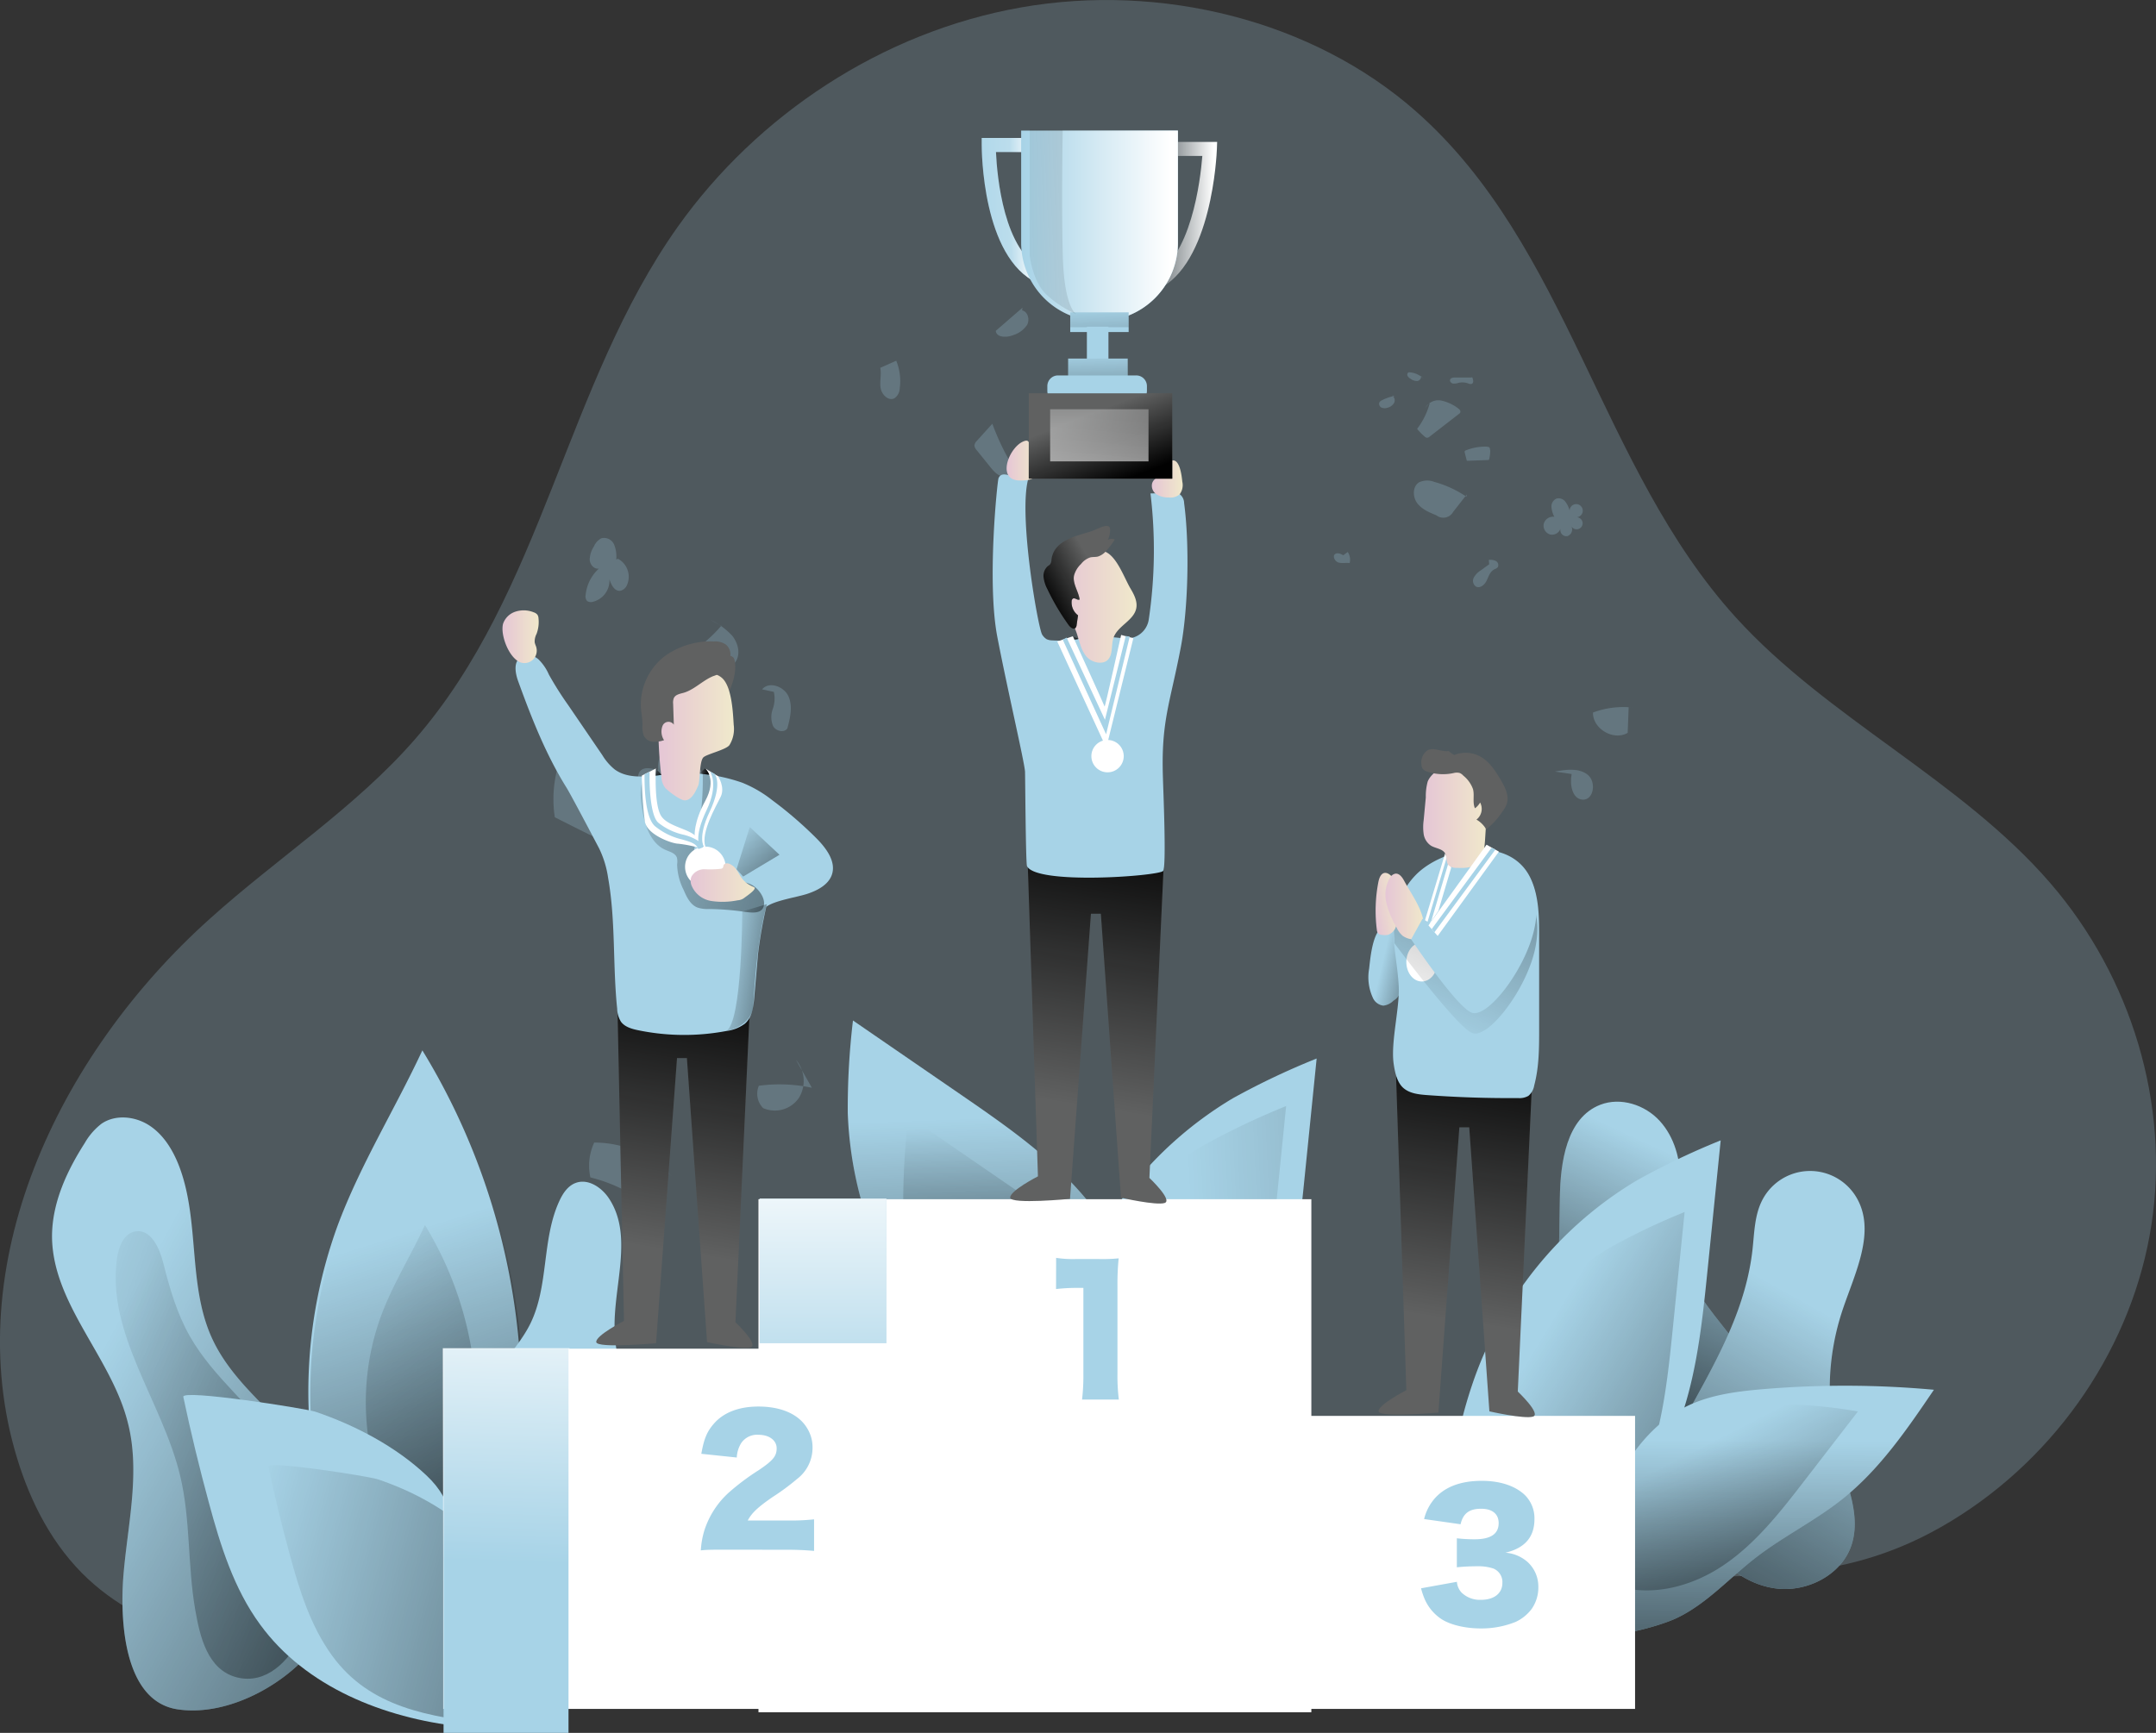 <svg id="Layer_1" data-name="Layer 1" xmlns="http://www.w3.org/2000/svg" xmlns:xlink="http://www.w3.org/1999/xlink" viewBox="0 0 504.84 405.87"><rect x="0" y="0" width="504.84" height="405.87" fill="#333333" stroke="none"/><defs><linearGradient id="linear-gradient" x1="328.39" y1="247.21" x2="349.84" y2="252.2" gradientUnits="userSpaceOnUse"><stop offset="0" stop-color="#010101" stop-opacity="0"/><stop offset="0.95" stop-color="#010101"/></linearGradient><linearGradient id="linear-gradient-2" x1="410.21" y1="298.61" x2="371.87" y2="381.47" xlink:href="#linear-gradient"/><linearGradient id="linear-gradient-3" x1="434.8" y1="330.87" x2="373.58" y2="440.78" xlink:href="#linear-gradient"/><linearGradient id="linear-gradient-4" x1="284.31" y1="329.53" x2="544.33" y2="316.55" xlink:href="#linear-gradient"/><linearGradient id="linear-gradient-5" x1="236.35" y1="283.5" x2="240.68" y2="403.46" xlink:href="#linear-gradient"/><linearGradient id="linear-gradient-6" x1="248.58" y1="285.1" x2="252.91" y2="405.06" xlink:href="#linear-gradient"/><linearGradient id="linear-gradient-7" x1="91.84" y1="312.88" x2="140.53" y2="468.24" xlink:href="#linear-gradient"/><linearGradient id="linear-gradient-8" x1="77.24" y1="315.03" x2="214.05" y2="481.06" xlink:href="#linear-gradient"/><linearGradient id="linear-gradient-9" x1="25" y1="344.35" x2="199.99" y2="439.58" xlink:href="#linear-gradient"/><linearGradient id="linear-gradient-10" x1="10.81" y1="348.77" x2="228.78" y2="426.68" xlink:href="#linear-gradient"/><linearGradient id="linear-gradient-11" x1="361.99" y1="341.08" x2="479.33" y2="411.57" xlink:href="#linear-gradient"/><linearGradient id="linear-gradient-12" x1="414.95" y1="359.18" x2="414.02" y2="451.93" xlink:href="#linear-gradient"/><linearGradient id="linear-gradient-13" x1="448.18" y1="427.03" x2="535.72" y2="479.62" gradientTransform="matrix(0.85, 0.53, -0.53, 0.85, 247.09, -239.11)" xlink:href="#linear-gradient"/><linearGradient id="linear-gradient-14" x1="60.62" y1="385.72" x2="244.78" y2="433.67" xlink:href="#linear-gradient"/><linearGradient id="linear-gradient-15" x1="192.72" y1="335.77" x2="192.72" y2="263.42" gradientUnits="userSpaceOnUse"><stop offset="0" stop-color="#fff" stop-opacity="0"/><stop offset="0.23" stop-color="#fff" stop-opacity="0.23"/><stop offset="0.95" stop-color="#fff"/></linearGradient><linearGradient id="linear-gradient-16" x1="118.33" y1="365.95" x2="120.8" y2="288.65" xlink:href="#linear-gradient-15"/><linearGradient id="linear-gradient-17" x1="258.78" y1="280.98" x2="270.22" y2="209.56" xlink:href="#linear-gradient"/><linearGradient id="linear-gradient-18" x1="162.23" y1="314.9" x2="173.67" y2="243.47" xlink:href="#linear-gradient"/><linearGradient id="linear-gradient-19" x1="345.04" y1="331.07" x2="356.48" y2="259.65" xlink:href="#linear-gradient"/><linearGradient id="linear-gradient-20" x1="228.24" y1="71.22" x2="248.03" y2="70.91" gradientUnits="userSpaceOnUse"><stop offset="0" stop-color="#fff" stop-opacity="0"/><stop offset="0.66" stop-color="#fff" stop-opacity="0.23"/><stop offset="0.95" stop-color="#fff"/></linearGradient><linearGradient id="linear-gradient-21" x1="277.4" y1="69.07" x2="359.8" y2="119.62" xlink:href="#linear-gradient-15"/><linearGradient id="linear-gradient-22" x1="274.29" y1="72.31" x2="289.7" y2="72.31" xlink:href="#linear-gradient-15"/><linearGradient id="linear-gradient-23" x1="240.39" y1="129.6" x2="247.32" y2="129.6" gradientUnits="userSpaceOnUse"><stop offset="0" stop-color="#e5c6d6"/><stop offset="0.42" stop-color="#ead4d0"/><stop offset="1" stop-color="#f0e9cb"/></linearGradient><linearGradient id="linear-gradient-24" x1="274.39" y1="133.94" x2="281.63" y2="133.94" xlink:href="#linear-gradient-23"/><linearGradient id="linear-gradient-25" x1="255.63" y1="96.85" x2="262.28" y2="113.85" xlink:href="#linear-gradient"/><linearGradient id="linear-gradient-26" x1="239.12" y1="52.89" x2="275.81" y2="52.89" xlink:href="#linear-gradient-15"/><linearGradient id="linear-gradient-27" x1="257.33" y1="71.69" x2="257.69" y2="82.54" xlink:href="#linear-gradient"/><linearGradient id="linear-gradient-28" x1="256.99" y1="82.37" x2="257.22" y2="91.65" xlink:href="#linear-gradient"/><linearGradient id="linear-gradient-29" x1="252.62" y1="163.76" x2="270.83" y2="163.76" xlink:href="#linear-gradient-23"/><linearGradient id="linear-gradient-30" x1="261.17" y1="155.4" x2="248.65" y2="162.36" xlink:href="#linear-gradient"/><linearGradient id="linear-gradient-31" x1="230.92" y1="74.67" x2="296.16" y2="71.58" xlink:href="#linear-gradient"/><linearGradient id="linear-gradient-32" x1="257.54" y1="81" x2="257.23" y2="132.33" xlink:href="#linear-gradient-15"/><linearGradient id="linear-gradient-33" x1="251.21" y1="149.44" x2="252.46" y2="149.44" xlink:href="#linear-gradient"/><linearGradient id="linear-gradient-34" x1="173.62" y1="247.51" x2="203.22" y2="252.02" xlink:href="#linear-gradient"/><linearGradient id="linear-gradient-35" x1="135.98" y1="210.4" x2="270.44" y2="243.78" xlink:href="#linear-gradient"/><linearGradient id="linear-gradient-36" x1="122.39" y1="170.91" x2="130.89" y2="170.91" xlink:href="#linear-gradient-23"/><linearGradient id="linear-gradient-37" x1="158.89" y1="194.05" x2="176.53" y2="194.05" xlink:href="#linear-gradient-23"/><linearGradient id="linear-gradient-38" x1="337.33" y1="263.88" x2="395.45" y2="137.42" xlink:href="#linear-gradient"/><linearGradient id="linear-gradient-39" x1="333.7" y1="201.3" x2="340.05" y2="201.3" gradientTransform="translate(-37.19 93.06) rotate(-9.89)" xlink:href="#linear-gradient-23"/><linearGradient id="linear-gradient-40" x1="329.13" y1="234.12" x2="338.18" y2="234.12" xlink:href="#linear-gradient-23"/><linearGradient id="linear-gradient-41" x1="337.94" y1="212.97" x2="353.06" y2="212.97" xlink:href="#linear-gradient-23"/><linearGradient id="linear-gradient-42" x1="166.47" y1="228.48" x2="181.47" y2="228.48" xlink:href="#linear-gradient-23"/><linearGradient id="linear-gradient-43" x1="168.43" y1="202.48" x2="170.75" y2="202.48" xlink:href="#linear-gradient"/><linearGradient id="linear-gradient-44" x1="152.85" y1="179.62" x2="154.91" y2="182.64" xlink:href="#linear-gradient"/><linearGradient id="linear-gradient-45" x1="171.14" y1="195.03" x2="195.41" y2="221.31" xlink:href="#linear-gradient"/></defs><title>winner 2</title><path d="M461.39,378.13c25.28-15.29,42.82-41.47,47.1-69.63s-4.66-57.82-23.64-79.84c-20.87-24.22-52.18-38.59-73.7-62.3-31.86-35.09-39.1-87-74.87-118.5C312,26.45,276.45,17.75,243.83,23.49S182,48.71,163.44,74.82c-26.31,37.09-31.59,85.67-61.61,120.13-13.89,15.94-32.21,27.77-48,42C18,269.1-5,318.34,8.7,363.28c3.19,10.48,8.4,20.64,16.61,28.29,15.3,14.25,38.19,17.71,59.53,19.67,73.39,6.73,147.33,4.23,221,1.72,16.24-.55,31.1-2.13,46.11-8.37,12.58-5.22,23.68-12.55,37.78-13.11C416.35,390.42,437.1,392.82,461.39,378.13Z" transform="translate(-4.7 -21.76)" fill="#a7d3e7" opacity="0.24" style="isolation:isolate"/><path d="M325.29,248.63a11.47,11.47,0,0,0,.88,6.84,3.1,3.1,0,0,0,2.45,1.82,4,4,0,0,0,2.38-1.18,3.45,3.45,0,0,0,1.59-3.89c-.43-4-.83-8.14.35-12a2.37,2.37,0,0,0,.14-1.43c-.67-1.86-4.59-.25-5.42.75C326,241.6,325.57,246.09,325.29,248.63Z" transform="translate(-4.7 -21.76)" fill="#a7d3e7"/><path d="M325.29,248.63a11.47,11.47,0,0,0,.88,6.84,3.1,3.1,0,0,0,2.45,1.82,4,4,0,0,0,2.38-1.18,3.45,3.45,0,0,0,1.59-3.89c-.43-4-.83-8.14.35-12a2.37,2.37,0,0,0,.14-1.43c-.67-1.86-4.59-.25-5.42.75C326,241.6,325.57,246.09,325.29,248.63Z" transform="translate(-4.7 -21.76)" fill="url(#linear-gradient)"/><path d="M355.55,363.73c13.92-16.33,14.14-39.88,14.4-61.34.11-8.46,1.57-18.81,9.46-21.88,4.77-1.85,10.48,0,13.94,3.8s4.88,9.09,4.79,14.21c-.08,4.11-1,8.19-.8,12.3.85,14.47,15.65,23.94,21.15,37.35,3.87,9.45,2.72,20.59-2.14,29.58s-13.17,15.85-22.53,19.94c-7.62,3.33-16.47,4.89-24.28,2s-13.94-11.14-12.43-19.32" transform="translate(-4.7 -21.76)" fill="#a7d3e7"/><path d="M355.55,363.73c13.92-16.33,14.14-39.88,14.4-61.34.11-8.46,1.57-18.81,9.46-21.88,4.77-1.85,10.48,0,13.94,3.8s4.88,9.09,4.79,14.21c-.08,4.11-1,8.19-.8,12.3.85,14.47,15.65,23.94,21.15,37.35,3.87,9.45,2.72,20.59-2.14,29.58s-13.17,15.85-22.53,19.94c-7.62,3.33-16.47,4.89-24.28,2s-13.94-11.14-12.43-19.32" transform="translate(-4.7 -21.76)" fill="url(#linear-gradient-2)"/><path d="M415.07,314.32c.42-3.86.47-7.89,2.21-11.35a12.6,12.6,0,0,1,22.23-.56c4.45,7.86-.41,17.42-3.31,26a58.43,58.43,0,0,0-.89,34.41c1.94,6.86,5.16,14,2.93,20.81-2.33,7.07-10.53,11.19-17.91,10.14s-13.64-6.41-17.24-12.93c-5.38-9.77-7.39-20.74-2-30.36C407.43,339,413.62,327.55,415.07,314.32Z" transform="translate(-4.7 -21.76)" fill="#a7d3e7"/><path d="M415.07,314.32c.42-3.86.47-7.89,2.21-11.35a12.6,12.6,0,0,1,22.23-.56c4.45,7.86-.41,17.42-3.31,26a58.43,58.43,0,0,0-.89,34.41c1.94,6.86,5.16,14,2.93,20.81-2.33,7.07-10.53,11.19-17.91,10.14s-13.64-6.41-17.24-12.93c-5.38-9.77-7.39-20.74-2-30.36C407.43,339,413.62,327.55,415.07,314.32Z" transform="translate(-4.7 -21.76)" fill="url(#linear-gradient-3)"/><g opacity="0.24" style="isolation:isolate"><path d="M339.53,116a17.19,17.19,0,0,1-3,6.2,12,12,0,0,0,1.8,1.84.92.92,0,0,0,.5.25,1,1,0,0,0,.64-.28l6.83-5.29a.81.81,0,0,0,.34-.39c.14-.38-.25-.74-.6-1a10.14,10.14,0,0,0-3.89-1.76,3.45,3.45,0,0,0-3.65,1.68" transform="translate(-4.7 -21.76)" fill="#a7d3e7"/><path d="M348.07,138.1a25.16,25.16,0,0,0-7.51-3.47,4.54,4.54,0,0,0-3.55.08c-1.56.94-1.57,3.36-.5,4.84s2.86,2.22,4.54,2.91a2.63,2.63,0,0,0,3.92-.82l3.19-4.07" transform="translate(-4.7 -21.76)" fill="#a7d3e7"/><path d="M348,127.22a.54.54,0,0,0-.32.2.56.56,0,0,0,0,.36l.43,1.68a.37.37,0,0,0,.12.22.34.34,0,0,0,.2,0l4.83-.18c.25,0,.42-2,.38-2.23-.14-.82-.08-.78-.88-.9A12.06,12.06,0,0,0,348,127.22Z" transform="translate(-4.7 -21.76)" fill="#a7d3e7"/><path d="M331.34,114.48a10.47,10.47,0,0,0-3,1,1.36,1.36,0,0,0-.66.54,1,1,0,0,0,.47,1.19,2,2,0,0,0,1.39.06,2.44,2.44,0,0,0,1.58-1.12,1.33,1.33,0,0,0-.44-1.74" transform="translate(-4.7 -21.76)" fill="#a7d3e7"/><path d="M338.05,110.5a4.93,4.93,0,0,0-3.11-1.52.79.79,0,0,0-.43,0,.63.63,0,0,0-.22.82,1.74,1.74,0,0,0,.67.65,2.57,2.57,0,0,0,1.61.55c.58-.08,1.08-.75.79-1.25" transform="translate(-4.7 -21.76)" fill="#a7d3e7"/><path d="M349.07,110.18l-3.67,0c-.45,0-1,.08-1.15.5s.28.86.73.92a3.69,3.69,0,0,0,1.31-.19,4.07,4.07,0,0,1,2.16.14,1.25,1.25,0,0,0,.86.12c.53-.22.37-1,.12-1.53" transform="translate(-4.7 -21.76)" fill="#a7d3e7"/><path d="M353.4,153.92l-1.95,1.42a4.71,4.71,0,0,0-1.65,1.7,1.63,1.63,0,0,0,.52,2.11c.93.48,2-.41,2.46-1.35s.77-2.05,1.66-2.59c.35-.21.78-.32,1-.66a1.08,1.08,0,0,0-.5-1.41,3.05,3.05,0,0,0-1.62-.25" transform="translate(-4.7 -21.76)" fill="#a7d3e7"/><path d="M319.24,151.81c-.62-.36-1.46-.71-2-.21s.07,1.7.91,1.92,1.73,0,2.58.12a3.23,3.23,0,0,0-.45-2.6" transform="translate(-4.7 -21.76)" fill="#a7d3e7"/><path d="M241.58,130.54a57.38,57.38,0,0,1-4.52-9.54l-3.61,4a1.78,1.78,0,0,0-.58,1.09,1.82,1.82,0,0,0,.51,1.08l3.13,3.88c.84,1.05,1.81,2.17,3.14,2.35s2.81-1.29,2.09-2.43" transform="translate(-4.7 -21.76)" fill="#a7d3e7"/><path d="M244.11,93.84l-6.24,5.4c.16,1.64,2.58,1.62,4.1,1a6.08,6.08,0,0,0,3.25-2.41c.64-1.22.17-3.08-1.18-3.37" transform="translate(-4.7 -21.76)" fill="#a7d3e7"/><path d="M210.82,107.91c.32,1.54-.17,3.16.08,4.72s1.86,3.15,3.25,2.4a2.93,2.93,0,0,0,1.23-2.33,12.59,12.59,0,0,0-.82-6.45" transform="translate(-4.7 -21.76)" fill="#a7d3e7"/><path d="M173.58,168.34A32.64,32.64,0,0,1,164,176c-.71.37-1.51.83-1.63,1.62a2.53,2.53,0,0,0,.82,1.87l2.94,3.5a1.56,1.56,0,0,0,2.56.27q3.09-2.12,6.08-4.38a7.78,7.78,0,0,0,2.33-2.38c1-1.83.37-4.19-.93-5.82a16.18,16.18,0,0,0-5-3.68" transform="translate(-4.7 -21.76)" fill="#a7d3e7"/><path d="M185.9,183.81a7.22,7.22,0,0,1-.25,4,5.56,5.56,0,0,0,.07,4c.65,1.2,2.6,1.68,3.35.54.65-2.46,1.3-5.16.26-7.49s-4.54-3.61-6.18-1.65" transform="translate(-4.7 -21.76)" fill="#a7d3e7"/><path d="M372.71,203.05c-.48,2.42.1,5.83,2.56,6,2.64.15,3.27-4.22,1.18-5.85s-5.05-1.21-7.65-.73" transform="translate(-4.7 -21.76)" fill="#a7d3e7"/><path d="M387.09,187.49a20.38,20.38,0,0,0-9.38,1.15c-.09,3.82,4.83,6.7,8.12,4.76l.23-6" transform="translate(-4.7 -21.76)" fill="#a7d3e7"/><path d="M162.42,297.74a24.82,24.82,0,0,0-18.58-8.38,12.83,12.83,0,0,0-.9,8.17,35.82,35.82,0,0,1,12.79,6l4.82-7.86" transform="translate(-4.7 -21.76)" fill="#a7d3e7"/><path d="M194.81,276.53a36.25,36.25,0,0,0-12.42-.47,4.79,4.79,0,0,0,1,5.23,6.82,6.82,0,0,0,8.39-2.41,7.6,7.6,0,0,0-.69-8.87" transform="translate(-4.7 -21.76)" fill="#a7d3e7"/><path d="M152.24,216.45A97.52,97.52,0,0,0,135.74,200a28.29,28.29,0,0,0-1.13,13.17q7.89,4,15.85,7.91" transform="translate(-4.7 -21.76)" fill="#a7d3e7"/><path d="M372.25,141.4a5.94,5.94,0,0,0-1-2.12,2,2,0,0,0-2.08-.75,2,2,0,0,0-1.19,1.95,6,6,0,0,0,.67,2.32,2.25,2.25,0,0,0-2.46,1.6,2.16,2.16,0,0,0,1.44,2.53,2.09,2.09,0,0,0,2.5-1.46,1.43,1.43,0,0,0,1.57,1.86,1.65,1.65,0,0,0,.89-2.42,1.41,1.41,0,1,0,1.23-2,1.54,1.54,0,1,0-1.58-1.69" transform="translate(-4.7 -21.76)" fill="#a7d3e7"/><path d="M158.53,202.11c-1.36-.46-3.13-.8-4,.33a2.61,2.61,0,0,0-.38,2,3.61,3.61,0,0,0,2,2.87,2.36,2.36,0,0,0,3.07-1.17,7.54,7.54,0,0,0,.76,3,2.52,2.52,0,0,0,2.64,1.3,2.73,2.73,0,0,0,1.42-1.09c.93-1.29,1-3.48-.45-4.12a6.57,6.57,0,0,0,3.42.3,2.23,2.23,0,0,0-.34-4.45,7.37,7.37,0,0,0-3.19.58,6,6,0,0,0-.35-4.66,1.79,1.79,0,0,0-.63-.73c-.65-.36-1.45.11-2,.65a6.31,6.31,0,0,0-1.67,5.07" transform="translate(-4.7 -21.76)" fill="#a7d3e7"/><path d="M149,152.8a7.47,7.47,0,0,0-.51-3.52,2.58,2.58,0,0,0-2.95-1.46,3.74,3.74,0,0,0-1.76,1.91,5.94,5.94,0,0,0-1,3.14c.08,1.12,1,2.24,2.14,2.07a9.68,9.68,0,0,0-3.09,6.16,1.66,1.66,0,0,0,.34,1.41,1.53,1.53,0,0,0,1.34.2,5.11,5.11,0,0,0,3.89-5.3c.39,1.29,1.19,2.88,2.53,2.72a2.26,2.26,0,0,0,1.61-1.41,4.78,4.78,0,0,0-2.13-6.08" transform="translate(-4.7 -21.76)" fill="#a7d3e7"/></g><path d="M176.39,175.73a1.46,1.46,0,0,1,.33.75c.55,2.8-.58,5.63-1.68,8.27a3.6,3.6,0,0,0-.86-2.9,7.43,7.43,0,0,0-2.5-1.82,1.58,1.58,0,0,1-.5-.34A1.15,1.15,0,0,1,171,179a3.46,3.46,0,0,1,1.78-3.17C173.61,175.35,175.59,174.92,176.39,175.73Z" transform="translate(-4.7 -21.76)" fill="#606161"/><path d="M293.36,279A174.4,174.4,0,0,1,313,269.68l-3.09,30.52C308.48,314,307,328,301.3,340.64s-16.52,23.75-30.16,26.13c-27.56,4.82-21.56-24.36-16.4-39.73A88.47,88.47,0,0,1,293.36,279Z" transform="translate(-4.7 -21.76)" fill="#a7d3e7"/><path d="M203.21,282.47a173.16,173.16,0,0,1,1.22-21.7l25.28,17.38c11.41,7.85,23,15.89,31.34,27s12.89,25.89,8.43,39c-9,26.48-31.73,7.21-42.73-4.7A88.54,88.54,0,0,1,203.21,282.47Z" transform="translate(-4.7 -21.76)" fill="#a7d3e7"/><path d="M286.25,290.17a174.4,174.4,0,0,1,19.61-9.36l-3.09,30.52c-1.4,13.78-2.87,27.83-8.58,40.44S277.67,375.52,264,377.91c-27.56,4.81-21.56-24.36-16.41-39.74A88.54,88.54,0,0,1,286.25,290.17Z" transform="translate(-4.7 -21.76)" fill="url(#linear-gradient-4)"/><path d="M203.21,282.47a173.16,173.16,0,0,1,1.22-21.7l25.28,17.38c11.41,7.85,23,15.89,31.34,27s12.89,25.89,8.43,39c-9,26.48-31.73,7.21-42.73-4.7A88.54,88.54,0,0,1,203.21,282.47Z" transform="translate(-4.7 -21.76)" fill="url(#linear-gradient-5)"/><path d="M216.2,304.88a173,173,0,0,1,1.21-21.69l25.28,17.38c11.41,7.84,23,15.88,31.35,26.95s12.89,25.9,8.43,39c-9,26.49-31.73,7.21-42.74-4.7A88.43,88.43,0,0,1,216.2,304.88Z" transform="translate(-4.7 -21.76)" fill="url(#linear-gradient-6)"/><path d="M83.71,308.94c5.3-14.3,13.45-27.35,19.89-41.17a158.13,158.13,0,0,1,21.05,108.58c-.9,5.25-2.09,10.53-4.64,15.19-3.74,6.85-15.65,17.33-24.48,14.86-7.87-2.21-12.41-20.79-14.49-28.34A113.6,113.6,0,0,1,83.71,308.94Z" transform="translate(-4.7 -21.76)" fill="#a7d3e7"/><path d="M84.17,309.4c5.3-14.3,13.46-27.34,19.9-41.17a158.17,158.17,0,0,1,21.05,108.59c-.9,5.24-2.1,10.52-4.65,15.19-3.74,6.84-15.65,17.33-24.47,14.85-7.88-2.21-12.42-20.78-14.5-28.34A113.6,113.6,0,0,1,84.17,309.4Z" transform="translate(-4.7 -21.76)" fill="url(#linear-gradient-7)"/><path d="M93.89,330.05c2.74-7.42,7-14.18,10.31-21.36A82,82,0,0,1,115.12,365a24.78,24.78,0,0,1-2.41,7.88c-1.94,3.55-8.11,9-12.69,7.7-4.09-1.14-6.44-10.78-7.52-14.69A58.9,58.9,0,0,1,93.89,330.05Z" transform="translate(-4.7 -21.76)" fill="url(#linear-gradient-8)"/><path d="M33.62,390.52c1-11.9,4-24,1-35.6C30.77,339.59,17,327.21,16.88,311.39c0-7.86,3.44-15.32,7.68-21.94a15.27,15.27,0,0,1,3.91-4.5c3.25-2.23,7.83-1.76,11.14.37s5.49,5.66,6.94,9.33c5,12.79,2.06,27.79,7.7,40.34,5.89,13.1,19.93,20.83,26.89,33.4a36.74,36.74,0,0,1-1.8,37.77c-6.6,9.61-21,17.8-33.11,15.94C33.51,420.14,32.76,400.84,33.62,390.52Z" transform="translate(-4.7 -21.76)" fill="#a7d3e7"/><path d="M33.62,390.52c1-11.9,4-24,1-35.6C30.77,339.59,17,327.21,16.88,311.39c0-7.86,3.44-15.32,7.68-21.94a15.27,15.27,0,0,1,3.91-4.5c3.25-2.23,7.83-1.76,11.14.37s5.49,5.66,6.94,9.33c5,12.79,2.06,27.79,7.7,40.34,5.89,13.1,19.93,20.83,26.89,33.4a36.74,36.74,0,0,1-1.8,37.77c-6.6,9.61-21,17.8-33.11,15.94C33.51,420.14,32.76,400.84,33.62,390.52Z" transform="translate(-4.7 -21.76)" fill="url(#linear-gradient-9)"/><path d="M46.86,367.3c-4.19-17.38-17.31-33.23-14.75-50.92.38-2.68,1.64-5.79,4.31-6.22,3.55-.58,5.6,3.81,6.48,7.3,1.51,6,3.24,12,6.28,17.31,5.52,9.73,14.93,16.66,21.19,25.92,8.43,12.47,11.22,30.64,4.63,44.55-2.65,5.59-8,11.07-14.77,9.4-7-1.75-8.73-9.68-9.81-15.82C48.59,388.39,49.36,377.64,46.86,367.3Z" transform="translate(-4.7 -21.76)" fill="url(#linear-gradient-10)"/><path d="M388,298.21a174.4,174.4,0,0,1,19.61-9.36l-3.09,30.52c-1.4,13.78-2.87,27.83-8.58,40.44s-16.52,23.75-30.16,26.13c-27.56,4.82-21.56-24.36-16.41-39.73A88.54,88.54,0,0,1,388,298.21Z" transform="translate(-4.7 -21.76)" fill="#a7d3e7"/><path d="M381.61,314a155.9,155.9,0,0,1,17.55-8.37l-2.77,27.32c-1.25,12.33-2.57,24.91-7.68,36.2s-14.79,21.26-27,23.39c-24.67,4.31-19.31-21.8-14.69-35.57A79.23,79.23,0,0,1,381.61,314Z" transform="translate(-4.7 -21.76)" fill="url(#linear-gradient-11)"/><path d="M376.64,384.29c4.55-13.16,10.73-27.3,23.3-33.3,5.38-2.56,11.41-3.34,17.34-3.85a229.38,229.38,0,0,1,40.26.12c-6.27,9.24-12.68,18.63-21.41,25.59-6.41,5.11-13.88,8.75-20.36,13.77-6.21,4.81-11.57,10.92-18.7,14.22-4.37,2-18.26,5.94-22.65,2.77C368.85,399.58,374.69,389.94,376.64,384.29Z" transform="translate(-4.7 -21.76)" fill="#a7d3e7"/><path d="M376.64,384.29c4.55-13.16,10.73-27.3,23.3-33.3,5.38-2.56,11.41-3.34,17.34-3.85a229.38,229.38,0,0,1,40.26.12c-6.27,9.24-12.68,18.63-21.41,25.59-6.41,5.11-13.88,8.75-20.36,13.77-6.21,4.81-11.57,10.92-18.7,14.22-4.37,2-18.26,5.94-22.65,2.77C368.85,399.58,374.69,389.94,376.64,384.29Z" transform="translate(-4.7 -21.76)" fill="url(#linear-gradient-12)"/><path d="M425.32,350.73a116.5,116.5,0,0,1,14.42,1.61l-12.52,16.22c-5.65,7.32-11.44,14.77-19.12,19.91s-17.75,7.64-26.32,4.19c-17.33-7-3.64-21.43,4.71-28.33A59.09,59.09,0,0,1,425.32,350.73Z" transform="translate(-4.7 -21.76)" fill="url(#linear-gradient-13)"/><path d="M47.62,348.92q2.64,12.49,6,24.83c2.7,10,5.85,20.14,12,28.51,10.63,14.6,28.94,21.87,46.88,23.87q-1.41-19-1.65-38c-.12-8.74.32-14.55-6.22-20.74-7.19-6.82-16.8-11.85-26.12-15C76,351.61,47.23,347.08,47.62,348.92Z" transform="translate(-4.7 -21.76)" fill="#a7d3e7"/><path d="M67.56,365.29q2.19,10.38,5,20.61c2.25,8.31,4.86,16.71,9.93,23.67,8.82,12.11,22.63,14.33,37.52,16-.78-10.48.16-17.17,0-27.68-.1-7.26.27-12.09-5.16-17.22-6-5.66-13.94-9.84-21.69-12.44C91.1,367.53,67.24,363.77,67.56,365.29Z" transform="translate(-4.7 -21.76)" fill="url(#linear-gradient-14)"/><path d="M121.1,343c2.6-3.76,5.78-7.15,7.79-11.24,4.34-8.84,2.65-19.66,6.74-28.61.82-1.82,2-3.65,3.89-4.34,2.91-1.07,6.08,1.07,7.78,3.65,5.81,8.8.95,20.45,1.32,31,.2,5.79,2,11.39,3,17.09.49,2.79.76,5.73-.2,8.4a18.25,18.25,0,0,1-3.41,5.31c-7.78,9.4-18.67,15.63-29.63,6.58C109.58,363.49,115.55,351,121.1,343Z" transform="translate(-4.7 -21.76)" fill="#a7d3e7"/><rect x="103.78" y="315.88" width="129.46" height="84.37" fill="#fff"/><rect x="253.4" y="331.62" width="129.46" height="68.63" fill="#fff"/><rect x="177.6" y="280.87" width="129.46" height="120.16" fill="#fff"/><rect x="177.88" y="280.74" width="29.68" height="33.86" fill="#a7d3e7"/><rect x="177.88" y="280.74" width="29.68" height="33.86" fill="url(#linear-gradient-15)"/><rect x="103.86" y="315.88" width="29.26" height="89.98" fill="#a7d3e7"/><rect x="103.67" y="315.75" width="29.68" height="88.81" fill="url(#linear-gradient-16)"/><path d="M252,316.37a26.48,26.48,0,0,0,4.74.27h5a38.77,38.77,0,0,0,4.9-.16,60.75,60.75,0,0,0-.28,6.36v20.71a45,45,0,0,0,.32,6h-8.61a46.52,46.52,0,0,0,.31-6V323.4h-1.58a43.5,43.5,0,0,0-4.82.27Z" transform="translate(-4.7 -21.76)" fill="#a7d3e7"/><path d="M174.73,384.72c-3.55,0-4.46,0-5.93.16a20.1,20.1,0,0,1,.83-4.67,20.33,20.33,0,0,1,5.7-8.85,55.2,55.2,0,0,1,7-5.25c3.4-2.29,4.23-3.32,4.23-5.14s-1.7-3.16-4.23-3.16a4.47,4.47,0,0,0-4.11,2,7.06,7.06,0,0,0-1,3.32l-8.3-.87c.6-3.44,1.31-5.18,2.89-7,2.25-2.64,5.85-4.07,10.47-4.07,5.33,0,9.4,1.78,11.37,5a8.45,8.45,0,0,1,1.31,4.62,9.17,9.17,0,0,1-3.63,7.35,53.72,53.72,0,0,1-5.73,4.23c-3.44,2.37-4.9,3.75-5.81,5.49H189a51.71,51.71,0,0,0,6.32-.27V385c-2.29-.19-3.95-.27-6.75-.27Z" transform="translate(-4.7 -21.76)" fill="#a7d3e7"/><path d="M345.84,392.24a4.17,4.17,0,0,0,1.1,2.53,6.18,6.18,0,0,0,4.55,1.69c3.08,0,5-1.54,5-3.95a3.41,3.41,0,0,0-2.13-3.39,11.23,11.23,0,0,0-3.67-.52c-1.54,0-3.32.08-4.86.24v-6.79a36.33,36.33,0,0,0,4.18.23c3.76,0,5.61-1.26,5.61-3.79,0-2.14-1.49-3.36-4.1-3.36-2.81,0-4.23,1.11-4.82,3.63l-8.54-1.22a11.44,11.44,0,0,1,2.65-5c2.41-2.61,6.05-3.95,10.86-3.95,4.31,0,7.87,1.19,10.12,3.36a7.66,7.66,0,0,1,2.21,5.61c0,4.19-2.25,6.8-6.8,7.86a8.87,8.87,0,0,1,5.1,2.1,7.77,7.77,0,0,1,2.61,5.84,8.79,8.79,0,0,1-1.58,5.26,9.93,9.93,0,0,1-3.71,3,21.33,21.33,0,0,1-8.22,1.54c-3.56,0-7.11-.83-9.21-2.21a10.77,10.77,0,0,1-4.07-5.09,16.61,16.61,0,0,1-.67-2.1Z" transform="translate(-4.7 -21.76)" fill="#a7d3e7"/><path d="M245.34,223.78l2.4,73.5s-6.65,3.4-6.49,5,14,.27,14,.27l4.9-66.78h2.32l4.72,66.51s8.19,1.86,10.2,1.24-3.55-5.88-3.55-5.88l3.32-72.66Z" transform="translate(-4.7 -21.76)" fill="#606161"/><path d="M245.34,223.78l2.4,73.5s-6.65,3.4-6.49,5,14,.27,14,.27l4.9-66.78h2.32l4.72,66.51s8.19,1.86,10.2,1.24-3.55-5.88-3.55-5.88l3.32-72.66Z" transform="translate(-4.7 -21.76)" fill="url(#linear-gradient-17)"/><path d="M149.27,257.21l1.54,73.93s-6.65,3.4-6.49,4.95,14,.27,14,.27l4.91-66.79h2.31l4.72,66.52s8.19,1.85,10.2,1.23-3.55-5.87-3.55-5.87l3.32-72.66Z" transform="translate(-4.7 -21.76)" fill="#606161"/><path d="M149.27,257.21l1.54,73.93s-6.65,3.4-6.49,4.95,14,.27,14,.27l4.91-66.79h2.31l4.72,66.52s8.19,1.85,10.2,1.23-3.55-5.87-3.55-5.87l3.32-72.66Z" transform="translate(-4.7 -21.76)" fill="url(#linear-gradient-18)"/><path d="M331.6,273.86l2.4,73.51s-6.65,3.4-6.49,4.95,14,.27,14,.27l4.91-66.79h2.31l4.72,66.52s8.19,1.85,10.2,1.23-3.55-5.87-3.55-5.87L363.45,275Z" transform="translate(-4.7 -21.76)" fill="#606161"/><path d="M331.6,273.86l2.4,73.51s-6.65,3.4-6.49,4.95,14,.27,14,.27l4.91-66.79h2.31l4.72,66.52s8.19,1.85,10.2,1.23-3.55-5.87-3.55-5.87L363.45,275Z" transform="translate(-4.7 -21.76)" fill="url(#linear-gradient-19)"/><path d="M247.57,88c-12.9-5.87-13-31.19-13-32.26V54.07h12.63v3.3h-9.29c.25,5.54,1.79,23.39,11.07,27.61Z" transform="translate(-4.7 -21.76)" fill="#a7d3e7"/><path d="M247.57,88c-12.9-5.87-13-31.19-13-32.26V54.07h12.63v3.3h-9.29c.25,5.54,1.79,23.39,11.07,27.61Z" transform="translate(-4.7 -21.76)" fill="url(#linear-gradient-20)"/><path d="M275.65,89.62l-1.36-3c9.31-4.23,11.49-22.6,11.94-28.33H277V55h12.7l-.06,1.71C289.59,57.81,288.51,83.77,275.65,89.62Z" transform="translate(-4.7 -21.76)" fill="url(#linear-gradient-21)"/><path d="M275.65,89.62l-1.36-3c9.31-4.23,11.49-22.6,11.94-28.33H277V55h12.7l-.06,1.71C289.59,57.81,288.51,83.77,275.65,89.62Z" transform="translate(-4.7 -21.76)" fill="url(#linear-gradient-22)"/><path d="M238.23,170.94c-2.47-12.83,0-36.34.27-37.14.95-2.39,4.23.7,6.94.23-2.28,8.6,2.37,35.08,3.3,36.38a3.19,3.19,0,0,0,1.06,1.07,3.47,3.47,0,0,0,1.33.27,27,27,0,0,0,6.83-.47c4-.77,6.77-.31,10.1,0a5.21,5.21,0,0,0,5.63-4.42,110.65,110.65,0,0,0,.4-29.53l5.09-.11a3.26,3.26,0,0,1,1.79.31,2.7,2.7,0,0,1,1,2.08c1.27,9.48,1,24.54-.81,33.92-2.54,13.26-4.64,17.16-4.14,30.77,0,1,.88,20.82,0,21.48-1.52,1.21-29.68,3.25-31.84-1.16-.31-.63-.42-21.55-.47-22.18C244.53,200,240.64,183.43,238.23,170.94Z" transform="translate(-4.7 -21.76)" fill="#a7d3e7"/><path d="M244.77,125a.91.91,0,0,1,.49,0,.82.82,0,0,1,.39.41,7.1,7.1,0,0,1,.44,3,7.52,7.52,0,0,0,1,3c1.14,2.61-1.64,3-4,2.87C237.86,133.89,241.29,125.85,244.77,125Z" transform="translate(-4.7 -21.76)" fill="url(#linear-gradient-23)"/><path d="M274.49,134.92a2.4,2.4,0,0,0,1,2.61,5.29,5.29,0,0,0,2.87.75,3.39,3.39,0,0,0,2.55-.72,3.6,3.6,0,0,0,.64-2.95c-.14-1.36-.66-6.47-3.17-4.62-.81.6-.94,2-1.73,2.79S274.85,133.85,274.49,134.92Z" transform="translate(-4.7 -21.76)" fill="url(#linear-gradient-24)"/><rect x="240.89" y="92.11" width="33.6" height="20" fill="#606161"/><rect x="240.89" y="92.11" width="33.6" height="20" fill="url(#linear-gradient-25)"/><path d="M239.12,30.59h36.69a0,0,0,0,1,0,0V56.85a18.35,18.35,0,0,1-18.35,18.35h0a18.35,18.35,0,0,1-18.35-18.35V30.59A0,0,0,0,1,239.12,30.59Z" fill="#a7d3e7"/><path d="M239.12,30.59h36.69a0,0,0,0,1,0,0V56.85a18.35,18.35,0,0,1-18.35,18.35h0a18.35,18.35,0,0,1-18.35-18.35V30.59A0,0,0,0,1,239.12,30.59Z" fill="url(#linear-gradient-26)"/><rect x="250.6" y="73.16" width="13.68" height="4.61" fill="#a7d3e7"/><rect x="250.6" y="73.16" width="13.68" height="3.47" opacity="0.26" fill="url(#linear-gradient-27)"/><rect x="254.5" y="76.51" width="5.05" height="7.8" fill="#a7d3e7"/><rect x="250.11" y="83.98" width="13.95" height="4.06" fill="#a7d3e7"/><rect x="250.11" y="83.98" width="13.95" height="4.06" opacity="0.26" fill="url(#linear-gradient-28)"/><path d="M273.26,112.2v1.15a2.19,2.19,0,0,1-.07.53H250a2.86,2.86,0,0,1-.06-.53V112.2a2.5,2.5,0,0,1,2.5-2.51h18.29A2.5,2.5,0,0,1,273.26,112.2Z" transform="translate(-4.7 -21.76)" fill="#a7d3e7"/><path d="M269.32,159.44c.87,1.46,1.76,3.08,1.45,4.75-.54,2.91-4.36,4.13-5.33,6.93-.59,1.7-.07,3.85-1.31,5.15s-3.92.68-5.14-.87-1.56-3.59-2.21-5.45c-.75-2.13-1.92-4.07-2.82-6.14a13.79,13.79,0,0,1-1.3-6.61,7.28,7.28,0,0,1,3.32-5.65c2-1.14,6-1.57,8-.32C266.38,152.66,268,157.13,269.32,159.44Z" transform="translate(-4.7 -21.76)" fill="url(#linear-gradient-29)"/><path d="M264.63,145.71a5,5,0,0,1-.53,2.49,1.87,1.87,0,0,1,1.63-.08,17.35,17.35,0,0,1-1.89,2.53,4.34,4.34,0,0,1-2.08,1.47c-.58.13-1.18.06-1.76.19a4.61,4.61,0,0,0-2.17,1.54,5.87,5.87,0,0,0-1.64,2.69c-.38,1.91,1.05,3.7,1.31,5.63-.48.28-1.1-.49-1.57-.21a.77.77,0,0,0-.3.63,3.75,3.75,0,0,0,1.5,3.29l-.33,2.24a1.19,1.19,0,0,1-.28.72c-.48.43-1.19-.12-1.57-.64a53.59,53.59,0,0,1-5-8.45,7.87,7.87,0,0,1-.89-2.78,3,3,0,0,1,1-2.63,2.59,2.59,0,0,0,.55-.44,2,2,0,0,0,.3-1.08c.43-3.48,3.6-4.82,6.54-5.78,1.05-.35,2.13-.6,3.17-1C261.49,145.79,264.54,143.94,264.63,145.71Z" transform="translate(-4.7 -21.76)" fill="#606161"/><path d="M264.63,145.71a5,5,0,0,1-.53,2.49,1.87,1.87,0,0,1,1.63-.08,17.35,17.35,0,0,1-1.89,2.53,4.34,4.34,0,0,1-2.08,1.47c-.58.13-1.18.06-1.76.19a4.61,4.61,0,0,0-2.17,1.54,5.87,5.87,0,0,0-1.64,2.69c-.38,1.91,1.05,3.7,1.31,5.63-.48.28-1.1-.49-1.57-.21a.77.77,0,0,0-.3.63,3.75,3.75,0,0,0,1.5,3.29l-.33,2.24a1.19,1.19,0,0,1-.28.72c-.48.43-1.19-.12-1.57-.64a53.59,53.59,0,0,1-5-8.45,7.87,7.87,0,0,1-.89-2.78,3,3,0,0,1,1-2.63,2.59,2.59,0,0,0,.55-.44,2,2,0,0,0,.3-1.08c.43-3.48,3.6-4.82,6.54-5.78,1.05-.35,2.13-.6,3.17-1C261.49,145.79,264.54,143.94,264.63,145.71Z" transform="translate(-4.7 -21.76)" fill="url(#linear-gradient-30)"/><path d="M245.81,52.06V81.59s.62,6,3.86,9.12a25.32,25.32,0,0,0,7.11,4.64s-2.93-1.08-3.24-14.22,0-28.91,0-28.91Z" transform="translate(-4.7 -21.76)" opacity="0.26" fill="url(#linear-gradient-31)"/><rect x="245.9" y="95.85" width="23.03" height="12.21" fill="url(#linear-gradient-32)"/><path d="M252.26,172l3.65-1.22s7.37,16.15,7.44,16.46,3.87-16.77,3.87-16.77l2.86.77-6.34,25.67Z" transform="translate(-4.7 -21.76)" fill="#fff"/><polygon points="252.46 149.64 251.21 149.03 251.59 149.85 252.46 149.64" fill="url(#linear-gradient-33)"/><polygon points="248.84 149.8 259 171.98 264.53 149.1 263.6 148.95 258.73 168.58 249.76 149.33 248.84 149.8" fill="#a7d3e7"/><circle cx="259.34" cy="177.1" r="3.79" fill="#fff"/><path d="M137.39,206.3c-4.87-7.8-8.22-16.35-11.33-24.91-.73-2-1.21-4.7.71-5.82a3.72,3.72,0,0,1,4.08.68,11.36,11.36,0,0,1,2.38,3.51,77.4,77.4,0,0,0,4.52,7.15l8,11.73a12.85,12.85,0,0,0,2.87,3.32c2.87,2.13,6.94,1.78,10.56,1.32a40.25,40.25,0,0,1,19.35,1.81,28.48,28.48,0,0,1,7,4.09A92,92,0,0,1,195.77,218c2.42,2.41,4.85,5.66,3.66,8.79-.87,2.26-3.38,3.57-5.8,4.35s-7.5,1.52-9.5,3a105.7,105.7,0,0,0-1.93,11l-.89,10.28c-.19,2.19-.48,4.59-2.18,6.09a9.06,9.06,0,0,1-4.38,1.73,53.22,53.22,0,0,1-20.55-.17c-1.54-.31-3.19-.78-4.09-2a5.9,5.9,0,0,1-.89-3c-1.07-10.22-.33-20.59-2.13-30.72a23.38,23.38,0,0,0-2.09-6.86C143.3,217.25,138.43,208,137.39,206.3Z" transform="translate(-4.7 -21.76)" fill="#a7d3e7"/><path d="M178.5,235.24s0,25.9-3.75,28c0,0,6.09-1,6.36-6.14.85-16.39,3.17-23.58,3.17-23.58Z" transform="translate(-4.7 -21.76)" fill="url(#linear-gradient-34)"/><path d="M178.5,235.24a63.36,63.36,0,0,0-7.79-.58,7.4,7.4,0,0,1-2.77-.37c-1.64-.69-2.47-2.48-3.17-4.11a13.87,13.87,0,0,1-1.52-6,3.84,3.84,0,0,0-.05-1.55c-.36-1.05-1.64-1.36-2.66-1.81-3.51-1.53-4.85-5.76-5.48-9.54-.45-2.73-.69-5.73.78-8.07a27.22,27.22,0,0,0,3.25,10.92,10.05,10.05,0,0,0,3.21,3.83,4.57,4.57,0,0,0,4.77.29,2.2,2.2,0,0,0,.83-.83,3.27,3.27,0,0,0,.29-1,67.74,67.74,0,0,0,1.06-13.56,1.39,1.39,0,0,1,1.63.71,3.72,3.72,0,0,1,.33,1.9,28.28,28.28,0,0,1-2.57,11.41c-.92,2-2.07,4.3-1,6.2a6.27,6.27,0,0,0,2.31,2,19.69,19.69,0,0,0,5.22,2.58c1.87.5,3.91.45,5.61,1.38,1.47.81,3.09,2.91,2.8,4.71C183.22,236.07,180.28,235.48,178.5,235.24Z" transform="translate(-4.7 -21.76)" fill="url(#linear-gradient-35)"/><circle cx="165.16" cy="203.03" r="4.75" fill="#fff"/><path d="M126.64,176.93a2.9,2.9,0,0,0,3-.81,3,3,0,0,0,.56-3,5.94,5.94,0,0,1-.3-.9,3.86,3.86,0,0,1,.44-2,8,8,0,0,0,.45-3.67,1.64,1.64,0,0,0-.25-.81,1.81,1.81,0,0,0-.84-.56,6.28,6.28,0,0,0-4.25-.18,4.53,4.53,0,0,0-2.94,2.81C121.78,170.34,123.83,175.92,126.64,176.93Z" transform="translate(-4.7 -21.76)" fill="url(#linear-gradient-36)"/><path d="M176.5,191.51a7.22,7.22,0,0,1-1,4.77c-.79,1.05-4.91,2-6,2.78s-.82,5.62-1.33,6.74c-.35.77-1.38,3.47-3.17,3.41-1.1-.05-3.73-2.09-4.48-2.85a4.28,4.28,0,0,1-.93-2.55,94.4,94.4,0,0,1-.51-18c.12-1.82.37-3.8,1.72-5.1a6.84,6.84,0,0,1,3.67-1.57c2.59-.43,7.63-.4,9.52,1.63C176.08,183,176.33,188.7,176.5,191.51Z" transform="translate(-4.7 -21.76)" fill="url(#linear-gradient-37)"/><path d="M173.44,179.38a10.56,10.56,0,0,1-1.77.75c-2.44,1-4.42,3.19-6.93,3.9-.88.24-2,.43-2.31,1.37a3.07,3.07,0,0,0-.11,1.21l.16,4.88a1.5,1.5,0,0,0-2.62.22,3.68,3.68,0,0,0,.33,3.41,6.94,6.94,0,0,1-2.58.38,2.66,2.66,0,0,1-2.17-1.45,6.63,6.63,0,0,1-.3-2.61c0-1.47-.34-2.92-.39-4.39a14.33,14.33,0,0,1,5.6-11.6A18.32,18.32,0,0,1,171.92,172a4.29,4.29,0,0,1,2.81.77,3.11,3.11,0,0,1,1,2.58A7.6,7.6,0,0,1,173.44,179.38Z" transform="translate(-4.7 -21.76)" fill="#606161"/><path d="M363.1,227.48c1.95,4.16,2,8.93,2,13.52q0,10.84,0,21.68c0,4.47,0,9-1.16,13.33a4,4,0,0,1-1.36,2.42,4.21,4.21,0,0,1-2.44.51c-7.12.06-14.25-.18-21.35-.7-1.94-.15-4-.37-5.48-1.66s-2-3.68-2.29-5.78c-.69-5.05,1.51-13.21,1.19-18.3-.55-8.7-3.13-14.87,1.36-22.34a17.57,17.57,0,0,1,3.18-4C343.59,219.89,358.46,217.57,363.1,227.48Z" transform="translate(-4.7 -21.76)" fill="#a7d3e7"/><polygon points="338.38 199.88 333.4 216.43 334.48 216.74 336.8 213.34 339.81 203.21 338.38 199.88" fill="#fff"/><polygon points="338.86 200.47 334 216.79 334.48 216.74 335.18 215.58 339.3 201.66 338.86 200.47" fill="#a7d3e7"/><ellipse cx="332.93" cy="225.32" rx="3.63" ry="4.56" fill="#fff"/><path d="M361.9,230.46s4.33,4.48,2.17,13.91-11,20.87-14.69,19.33-18.16-21-18.16-21l-.23-5.1,17.31,10.21S353.87,231.39,357,230A4.39,4.39,0,0,1,361.9,230.46Z" transform="translate(-4.7 -21.76)" fill="url(#linear-gradient-38)"/><path d="M327.44,228.41a35.21,35.21,0,0,0-.35,11.08,1.5,1.5,0,0,0,.43,1,1.47,1.47,0,0,0,.74.23,4.05,4.05,0,0,0,1.39,0,3,3,0,0,0,1.94-2A8.88,8.88,0,0,0,332,236l.05-2.59a16.61,16.61,0,0,0-.24-4C331.13,226.63,328.22,224.33,327.44,228.41Z" transform="translate(-4.7 -21.76)" fill="url(#linear-gradient-39)"/><path d="M333.5,228.07c-.45-.85-1.16-1.83-2.11-1.68a2,2,0,0,0-1.27,1,8.11,8.11,0,0,0-.75,6,22,22,0,0,0,2.38,5.67,5.59,5.59,0,0,0,1.38,1.87,4.61,4.61,0,0,0,2,.8,2.84,2.84,0,0,0,2.15-.22,2.55,2.55,0,0,0,.9-2.06C338.31,235.28,335.44,231.67,333.5,228.07Z" transform="translate(-4.7 -21.76)" fill="url(#linear-gradient-40)"/><path d="M338.06,213.86a11.79,11.79,0,0,0,0,3.25,4,4,0,0,0,1.68,2.7c1.1.68,2.72.7,3.35,1.84.47.86.15,2.06.81,2.78a2.66,2.66,0,0,0,1.9.59c1.6.06,3.34.09,4.62-.88,1.59-1.21,1.85-3.46,2-5.46l.6-9.44a8.05,8.05,0,0,0-.64-4.62,6.67,6.67,0,0,0-2.29-2.09,9.19,9.19,0,0,0-4.77-1.65c-2.32,0-5.38,1.68-6.31,3.91a13,13,0,0,0-.45,3.74Z" transform="translate(-4.7 -21.76)" fill="url(#linear-gradient-41)"/><path d="M343.93,197.66c-1.65.26-3.45-.94-4.94-.18a3.38,3.38,0,0,0-1.46,3.22,2.07,2.07,0,0,0,.3,1.12,1.93,1.93,0,0,0,.84.58,11.51,11.51,0,0,0,6.48.4,2.72,2.72,0,0,1,1.33,0,2.29,2.29,0,0,1,.86.62,7.2,7.2,0,0,1,2.27,3.16c.39,1.47-.16,3.11.46,4.49a4.34,4.34,0,0,0,1.21-1.35,3.17,3.17,0,0,1-.86,4A6.15,6.15,0,0,1,352.7,216a16.4,16.4,0,0,0,3.68-4,7.35,7.35,0,0,0,1.13-1.93c.63-1.89-.37-3.91-1.39-5.62-1.3-2.22-2.79-4.51-5.1-5.66a7.13,7.13,0,0,0-5.79-.2A6.82,6.82,0,0,1,343.93,197.66Z" transform="translate(-4.7 -21.76)" fill="#606161"/><path d="M175.91,224.29a2,2,0,0,0-1-.33.83.83,0,0,0-.81.52,1.74,1.74,0,0,1-.13.51.73.73,0,0,1-.46.25,22.77,22.77,0,0,1-3.79.11,3.42,3.42,0,0,0-3.13,1.76,2.9,2.9,0,0,0,0,1.95,6,6,0,0,0,4.64,3.72,17.72,17.72,0,0,0,6.2-.16,2.9,2.9,0,0,0,1.39-.45c.79-.61,3.32-2.26,2.4-2.64C177.48,228,178.07,225.53,175.91,224.29Z" transform="translate(-4.7 -21.76)" fill="url(#linear-gradient-42)"/><path d="M168.8,220.42l-.76-.2a31.46,31.46,0,0,0-4.58-.86c-1.28,0-7.21-2-7.77-5.2a94.68,94.68,0,0,1-.7-10.74l.63-.33,1.19-.59,1.48-.76s-.5,8.5,1.25,11.17,7.61,3.09,8.43,5.3c.07.17.1.3.17.43Z" transform="translate(-4.7 -21.76)" fill="#fff"/><path d="M169.9,201.78l2.94,1.78s1.7,2.55.62,4.8-4.72,8.38-3.6,11.69l-1.08.36-1.42-2.75s-.32-3.2,2.47-8.3S169.9,201.78,169.9,201.78Z" transform="translate(-4.7 -21.76)" fill="#fff"/><path d="M169.79,201.76,168.43,203l2.32.19A4.55,4.55,0,0,0,169.79,201.76Z" transform="translate(-4.7 -21.76)" fill="url(#linear-gradient-43)"/><polygon points="153.59 179.98 154.89 181.48 154.17 181.6 153.5 181.69 153.59 179.98" fill="url(#linear-gradient-44)"/><path d="M168.76,220.18c-.21-.18-1.75-2.09,1.39-8.68,2.92-6.12.83-9,.81-9L172,203c.09.12,2,2.24-1.14,8.9-2.86,6-1.35,8.16-1.33,8.17Z" transform="translate(-4.7 -21.76)" fill="#a7d3e7"/><path d="M169.32,220.22l-.52.2-.56.2c-.07-.13-.13-.3-.2-.4-.63-1-1.91-1.35-3.59-1.84a15.65,15.65,0,0,1-6.36-3.1c-2.34-2-2.5-9.19-2.47-12.19l1.19-.59c-.1,3.19.16,10.24,2,11.92a14.38,14.38,0,0,0,5.93,2.84,11.91,11.91,0,0,1,3.36,1.38A3.4,3.4,0,0,1,169.32,220.22Z" transform="translate(-4.7 -21.76)" fill="#a7d3e7"/><polygon points="174.01 205.3 182.52 200.19 175.56 193.7 172.47 203.59 174.01 205.3" fill="url(#linear-gradient-45)"/><path d="M361.75,225.67s4.33,4.48,2.16,13.91-11,20.87-14.68,19.33-14.1-17.16-14.1-17.16l2.66-4.8,10.36,6s5.56-16.38,8.65-17.77A4.39,4.39,0,0,1,361.75,225.67Z" transform="translate(-4.7 -21.76)" fill="#a7d3e7"/><polygon points="350.98 199.46 348.08 197.84 334.48 216.74 336.64 219.21 350.98 199.46" fill="#fff"/><polygon points="349.24 198.57 335.25 217.59 335.87 218.36 350.17 198.96 349.24 198.57" fill="#a7d3e7"/></svg>